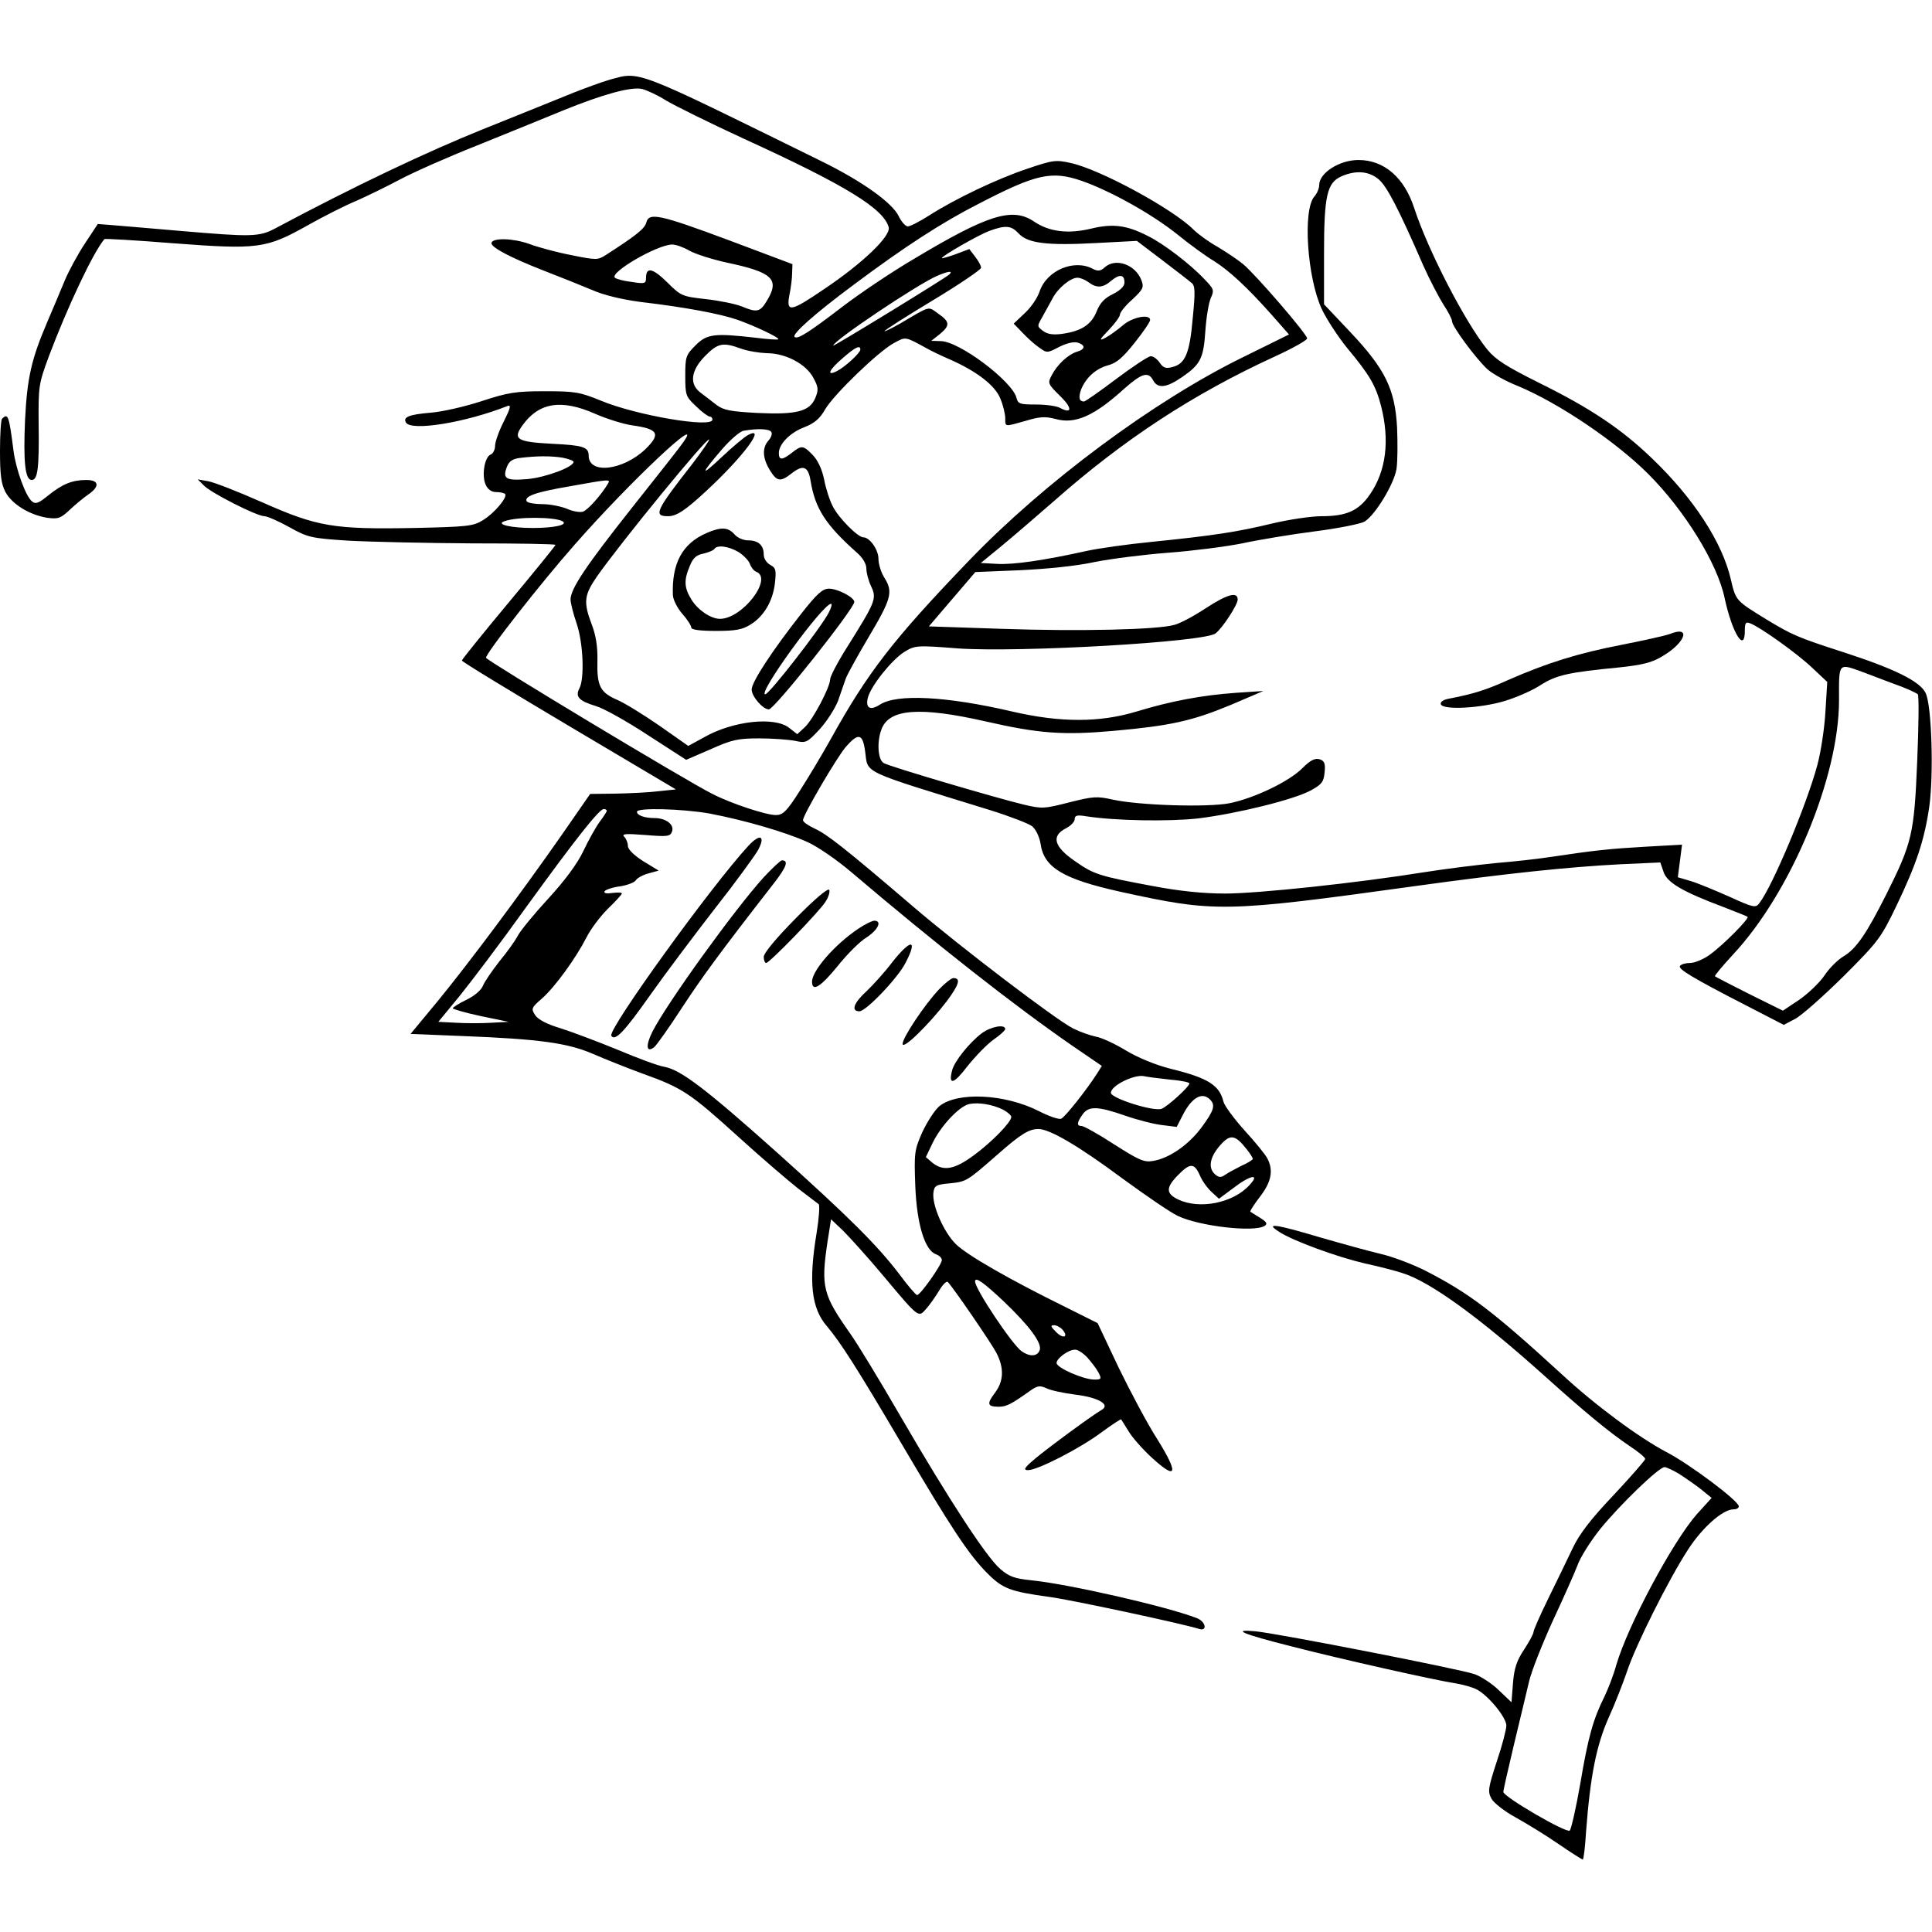 <?xml version="1.0" standalone="no"?>
<!DOCTYPE svg PUBLIC "-//W3C//DTD SVG 20010904//EN"
 "http://www.w3.org/TR/2001/REC-SVG-20010904/DTD/svg10.dtd">
<svg version="1.0" xmlns="http://www.w3.org/2000/svg"
 width="640pt" height="640pt" viewBox="0 0 640 640"
 preserveAspectRatio="xMidYMid meet">
<g transform="translate(0,640) scale(0.1,-0.1)"
fill="#000" stroke="none">
<path d="M2020 6136 c-25 -7 -79 -27 -120 -43 -41 -17 -176 -71 -300 -121
-186 -75 -425 -188 -689 -329 -53 -28 -79 -28 -313 -8 -95 8 -196 17 -223 19
l-51 4 -43 -65 c-23 -35 -53 -90 -66 -121 -13 -31 -39 -94 -59 -140 -52 -122
-66 -183 -73 -323 -6 -138 0 -199 22 -199 20 0 25 39 23 185 -1 126 0 133 34
225 61 162 147 345 184 388 1 2 105 -4 230 -14 279 -21 305 -18 444 60 55 31
127 67 161 81 34 15 98 46 143 70 45 24 160 75 256 113 96 39 225 91 285 116
133 54 227 80 263 71 15 -4 50 -20 77 -37 28 -17 145 -75 260 -128 337 -154
462 -231 479 -293 7 -29 -85 -118 -213 -204 -113 -77 -127 -79 -116 -20 5 23
9 56 9 72 l1 30 -210 79 c-231 86 -265 93 -274 59 -5 -20 -32 -42 -133 -107
-28 -18 -32 -18 -116 -1 -47 9 -110 26 -139 37 -53 19 -122 21 -125 3 -2 -14
62 -48 172 -91 52 -20 124 -49 160 -64 40 -18 101 -32 160 -40 152 -18 263
-39 322 -59 57 -20 142 -60 136 -65 -1 -2 -34 0 -73 5 -139 16 -163 13 -201
-25 -32 -32 -34 -38 -34 -101 0 -65 2 -69 36 -101 19 -19 40 -34 45 -34 5 0 9
-4 9 -10 0 -29 -253 14 -370 63 -69 28 -84 31 -185 31 -96 0 -122 -4 -210 -33
-55 -18 -130 -35 -167 -38 -74 -6 -94 -15 -83 -33 18 -29 197 0 336 55 13 5
10 -7 -12 -51 -16 -31 -29 -68 -29 -81 0 -13 -7 -26 -15 -29 -20 -8 -30 -70
-16 -100 7 -15 19 -24 34 -24 13 0 26 -3 30 -6 10 -10 -35 -64 -73 -87 -32
-20 -50 -22 -227 -26 -268 -5 -321 4 -502 84 -81 36 -163 68 -182 71 l-34 6
20 -20 c24 -25 176 -102 201 -102 9 0 46 -16 82 -36 61 -34 71 -37 196 -45 72
-4 256 -8 409 -9 152 0 277 -2 277 -5 0 -3 -70 -89 -155 -191 -85 -102 -155
-189 -155 -192 0 -4 160 -101 355 -217 l354 -210 -57 -6 c-31 -4 -95 -7 -142
-8 l-85 -1 -95 -137 c-132 -189 -310 -428 -413 -553 l-87 -105 172 -7 c256
-10 348 -23 432 -59 39 -17 114 -47 166 -66 131 -47 156 -64 315 -208 77 -70
167 -147 200 -173 33 -25 63 -48 67 -51 4 -4 1 -47 -7 -96 -27 -163 -17 -249
34 -308 45 -53 100 -139 246 -387 166 -282 224 -370 286 -432 51 -51 75 -60
205 -78 70 -9 443 -89 496 -106 29 -9 22 25 -8 36 -101 39 -426 113 -547 125
-57 6 -74 12 -104 38 -46 40 -170 230 -328 502 -70 121 -146 246 -169 278 -90
128 -97 154 -75 302 l12 76 40 -38 c21 -21 81 -87 132 -148 119 -142 117 -140
142 -112 11 12 30 39 43 60 12 21 26 35 30 30 24 -27 145 -204 161 -235 26
-51 24 -94 -6 -133 -27 -36 -24 -45 14 -45 25 0 42 9 105 54 23 16 31 17 53 7
14 -7 57 -16 96 -21 75 -9 116 -33 87 -50 -30 -17 -177 -125 -221 -162 -37
-31 -40 -38 -23 -38 31 0 172 72 244 126 34 25 63 44 64 42 1 -2 13 -20 25
-40 12 -20 47 -60 78 -88 82 -75 88 -52 17 62 -33 51 -90 159 -129 239 l-69
146 -106 53 c-189 93 -324 171 -363 208 -40 39 -80 129 -75 171 3 23 8 27 54
31 56 6 56 6 159 96 77 68 104 84 135 84 37 0 133 -56 277 -163 78 -57 161
-114 185 -125 71 -34 252 -55 287 -33 11 7 7 13 -15 27 -16 10 -31 19 -32 20
-2 2 12 24 32 50 38 49 45 88 24 127 -6 12 -40 54 -75 92 -35 39 -66 81 -70
95 -13 55 -51 79 -173 109 -52 13 -110 37 -150 61 -36 22 -81 43 -100 46 -19
4 -53 16 -75 27 -56 28 -375 271 -528 402 -229 196 -288 242 -328 260 -21 10
-39 22 -39 28 0 17 112 208 142 243 42 48 56 44 64 -16 10 -74 -19 -60 415
-194 64 -20 126 -44 138 -53 13 -11 24 -35 28 -58 11 -79 75 -117 264 -159
315 -69 343 -69 979 19 303 42 505 63 677 72 l133 6 11 -32 c12 -35 63 -65
199 -116 41 -16 77 -30 79 -32 7 -5 -79 -92 -123 -124 -21 -16 -52 -29 -67
-29 -15 0 -30 -4 -34 -10 -6 -10 37 -37 218 -130 l126 -65 38 20 c21 11 93 75
160 141 116 116 124 127 176 235 66 138 92 217 108 327 15 107 8 336 -12 376
-18 39 -104 81 -274 136 -152 49 -169 57 -255 109 -99 61 -100 61 -116 130
-28 124 -124 271 -262 403 -102 98 -204 166 -374 250 -108 54 -143 76 -171
110 -74 91 -197 330 -242 468 -33 102 -100 160 -185 160 -63 0 -130 -43 -130
-83 0 -11 -7 -28 -16 -38 -39 -44 -24 -269 25 -374 16 -33 53 -90 83 -127 75
-90 95 -124 113 -193 29 -114 17 -215 -37 -293 -37 -54 -78 -72 -160 -72 -35
0 -108 -11 -163 -24 -116 -28 -193 -40 -400 -61 -82 -8 -179 -22 -215 -30
-140 -31 -242 -46 -296 -43 l-55 3 72 59 c40 33 115 98 168 144 234 207 464
357 734 481 59 27 107 54 107 60 0 14 -170 211 -212 246 -18 15 -56 40 -84 57
-29 16 -65 42 -81 58 -68 68 -309 199 -406 220 -49 11 -59 10 -144 -19 -99
-33 -240 -100 -327 -156 -30 -19 -61 -35 -69 -35 -7 0 -21 15 -30 34 -21 44
-121 116 -258 183 -624 307 -597 297 -699 269z m2547 -330 c27 -23 65 -95 148
-286 21 -47 51 -104 66 -128 16 -24 29 -49 29 -56 0 -17 77 -121 116 -158 16
-15 62 -41 103 -57 134 -56 323 -183 431 -291 120 -120 229 -296 253 -411 25
-116 67 -184 67 -108 0 26 3 30 18 24 34 -13 157 -101 205 -147 l50 -47 -6
-98 c-3 -54 -15 -134 -27 -178 -36 -133 -148 -400 -192 -457 -12 -16 -19 -15
-98 21 -47 21 -105 45 -128 52 l-44 13 7 54 7 54 -124 -7 c-118 -7 -159 -11
-313 -34 -38 -6 -119 -15 -180 -20 -60 -6 -166 -19 -235 -30 -224 -36 -553
-71 -662 -71 -71 0 -151 8 -240 25 -177 33 -194 38 -258 83 -68 47 -78 82 -31
107 17 8 31 23 31 31 0 13 8 15 38 10 97 -15 274 -18 372 -7 129 16 316 62
373 93 36 20 42 28 45 60 3 29 -1 38 -17 43 -15 4 -30 -3 -56 -29 -44 -45
-162 -101 -243 -117 -74 -14 -297 -7 -385 12 -53 12 -66 11 -145 -9 -83 -21
-90 -22 -152 -7 -88 21 -441 125 -462 137 -20 10 -24 70 -8 112 25 68 126 76
346 26 175 -40 256 -46 424 -31 189 17 259 33 385 85 l110 47 -90 -6 c-113 -8
-215 -27 -330 -62 -122 -37 -253 -37 -412 0 -219 51 -382 59 -438 23 -32 -21
-49 -12 -40 23 10 39 79 125 120 151 36 22 40 23 179 12 202 -14 819 21 853
50 24 19 73 95 73 112 0 27 -34 18 -106 -29 -38 -25 -84 -50 -104 -55 -55 -16
-313 -22 -574 -13 l-239 8 77 90 77 90 147 6 c87 4 188 14 247 27 55 11 165
25 245 31 80 6 190 20 245 31 55 12 164 30 242 40 78 10 151 25 163 32 36 22
98 125 106 174 4 26 4 88 2 138 -7 127 -39 193 -155 316 l-87 92 0 167 c0 194
10 236 58 257 48 21 91 17 123 -10z m-984 -5 c94 -33 228 -107 314 -175 44
-36 101 -77 125 -91 50 -32 107 -84 189 -176 l59 -67 -152 -75 c-296 -145
-658 -414 -908 -674 -252 -262 -336 -371 -459 -593 -29 -52 -76 -130 -103
-172 -42 -66 -55 -78 -78 -78 -32 0 -148 38 -210 70 -81 40 -750 443 -750 451
0 16 181 247 293 374 186 212 437 447 359 338 -11 -16 -86 -111 -167 -213
-152 -192 -205 -270 -205 -306 0 -11 9 -47 20 -79 22 -64 27 -183 9 -216 -14
-27 -1 -41 55 -58 25 -7 102 -50 172 -96 l127 -82 81 35 c71 32 91 36 161 36
44 0 97 -4 118 -8 37 -8 40 -7 82 38 24 26 51 69 61 94 9 26 21 60 26 75 6 15
39 75 74 134 76 128 83 151 55 197 -12 18 -21 47 -21 65 0 30 -29 71 -50 71
-18 0 -81 63 -101 102 -11 21 -24 62 -29 90 -7 33 -20 62 -37 80 -32 33 -37
34 -70 8 -32 -25 -43 -25 -43 -1 0 30 37 68 85 86 33 13 51 28 69 60 30 50
177 192 228 219 39 21 35 22 108 -18 14 -8 47 -24 75 -36 91 -40 152 -87 169
-131 9 -21 16 -51 16 -64 0 -30 -3 -29 68 -9 46 14 65 15 99 6 65 -18 128 10
229 102 57 50 78 56 94 26 15 -28 44 -25 96 11 61 42 71 62 77 154 3 44 11 92
18 108 12 26 10 30 -22 63 -46 49 -135 117 -186 142 -70 36 -116 42 -187 25
-78 -19 -141 -11 -192 24 -71 47 -152 22 -397 -125 -70 -41 -176 -112 -235
-157 -115 -88 -150 -110 -160 -101 -9 9 67 77 195 172 170 127 293 207 417
270 189 98 240 109 339 75z m-208 -175 c30 -32 94 -40 258 -31 l133 7 83 -63
c46 -35 90 -69 98 -76 12 -9 13 -28 4 -118 -10 -116 -25 -151 -68 -161 -21 -6
-30 -2 -41 14 -8 12 -21 22 -30 22 -8 0 -59 -34 -114 -75 -54 -41 -103 -75
-107 -75 -16 0 -19 13 -10 39 16 40 49 70 90 81 29 8 49 26 88 75 28 35 51 69
51 75 0 21 -60 10 -92 -19 -18 -15 -44 -34 -58 -41 -20 -10 -18 -5 13 27 20
21 37 44 37 51 0 7 18 30 41 50 36 34 39 40 30 64 -20 52 -86 75 -122 42 -13
-12 -22 -13 -38 -5 -62 34 -153 -4 -177 -74 -7 -22 -30 -55 -50 -73 l-36 -34
29 -30 c15 -16 40 -39 55 -49 26 -19 27 -19 67 2 24 12 48 18 61 14 26 -8 26
-22 -2 -30 -30 -9 -66 -43 -84 -78 -14 -26 -13 -29 28 -69 41 -40 40 -61 -1
-39 -11 6 -46 11 -79 11 -54 0 -60 2 -65 23 -15 55 -190 187 -251 187 l-31 1
28 22 c35 29 34 41 -5 68 -35 25 -23 28 -130 -35 -27 -15 -48 -25 -48 -23 0 3
72 49 160 102 88 53 160 102 160 108 0 7 -9 23 -20 37 l-19 25 -45 -17 c-25
-9 -46 -15 -46 -13 0 7 120 76 157 90 55 20 73 18 98 -9z m-1092 -56 c19 -11
75 -29 125 -40 152 -32 176 -55 132 -127 -22 -37 -33 -39 -83 -18 -20 8 -73
19 -118 24 -79 9 -83 10 -129 56 -48 47 -70 52 -70 14 0 -18 -4 -20 -47 -13
-27 3 -52 10 -56 14 -19 17 141 110 190 110 12 0 37 -9 56 -20z m862 -79 c-14
-13 -385 -240 -385 -236 0 16 279 203 344 231 37 16 54 18 41 5z m580 -27 c0
-12 -14 -26 -38 -38 -27 -13 -43 -29 -54 -57 -18 -45 -51 -66 -115 -75 -30 -4
-49 -1 -63 10 -20 15 -20 15 -1 48 10 18 25 45 33 60 17 33 59 68 82 68 10 0
26 -7 37 -15 26 -20 48 -19 75 5 28 23 44 21 44 -6z m-1270 -219 c22 -8 60
-14 85 -15 63 0 130 -36 154 -81 17 -31 18 -40 7 -67 -19 -45 -61 -56 -192
-50 -90 5 -112 9 -136 27 -15 12 -39 30 -52 40 -38 28 -33 73 14 121 43 44 60
47 120 25z m395 -3 c0 -11 -50 -57 -77 -71 -37 -19 -27 4 19 43 41 36 58 44
58 28z m-878 -213 c39 -17 94 -34 122 -38 87 -12 96 -28 44 -79 -75 -71 -188
-84 -188 -21 0 28 -18 34 -122 39 -115 6 -130 15 -98 60 55 77 129 89 242 39z
m583 -60 c4 -5 0 -18 -9 -28 -22 -24 -20 -59 4 -98 23 -38 35 -40 70 -13 40
32 57 26 65 -22 15 -92 49 -146 155 -240 18 -16 30 -36 30 -52 0 -14 7 -40 16
-59 19 -40 14 -51 -80 -201 -31 -49 -56 -97 -56 -106 0 -26 -57 -134 -84 -159
l-25 -23 -27 21 c-48 38 -186 23 -281 -31 l-53 -29 -94 66 c-52 36 -115 75
-140 86 -58 25 -69 46 -67 130 1 47 -5 85 -19 121 -28 74 -25 97 18 159 80
114 364 461 371 453 2 -2 -23 -38 -55 -80 -123 -157 -130 -174 -81 -174 28 0
57 19 127 84 123 114 200 218 138 185 -13 -7 -52 -40 -87 -73 -72 -68 -72 -59
1 26 27 31 59 59 71 61 44 8 86 7 92 -4z m-692 -85 c20 -4 37 -10 37 -14 0
-17 -91 -51 -152 -57 -72 -6 -84 1 -69 40 7 19 19 27 43 30 57 7 102 7 141 1z
m151 -86 c-21 -36 -67 -88 -83 -93 -10 -3 -34 1 -54 10 -20 8 -56 15 -81 15
-25 0 -47 4 -51 9 -10 17 30 31 142 50 133 24 136 24 127 9z m-150 -125 c18
-12 -29 -22 -99 -22 -73 0 -123 12 -95 22 42 16 168 15 194 0z m4436 -548 c25
-10 49 -21 53 -25 4 -4 3 -103 -2 -221 -10 -243 -17 -271 -103 -443 -65 -129
-99 -179 -141 -204 -19 -11 -47 -39 -63 -63 -16 -24 -54 -60 -84 -81 l-54 -36
-111 55 c-60 30 -112 57 -114 59 -2 2 25 34 59 71 192 205 352 588 352 843 0
129 -5 124 86 91 42 -16 97 -37 122 -46z m-4290 -411 c0 -3 -11 -20 -24 -37
-13 -18 -37 -61 -54 -97 -20 -42 -61 -97 -116 -157 -47 -51 -92 -106 -101
-123 -8 -16 -36 -55 -61 -85 -24 -31 -49 -67 -54 -80 -6 -15 -28 -34 -55 -47
-25 -12 -45 -25 -45 -28 0 -3 42 -15 93 -26 l92 -19 -57 -3 c-32 -2 -84 -2
-117 0 l-59 3 70 85 c38 47 138 179 221 295 163 225 242 325 257 325 6 0 10
-3 10 -6z m341 -9 c115 -22 250 -61 323 -94 34 -15 99 -60 146 -100 286 -243
541 -443 732 -575 l98 -67 -17 -27 c-34 -53 -106 -144 -118 -148 -7 -3 -40 8
-73 25 -114 58 -272 65 -331 16 -15 -13 -40 -52 -56 -86 -26 -59 -27 -68 -23
-178 5 -127 32 -214 69 -226 10 -4 19 -12 19 -19 0 -15 -71 -116 -82 -116 -4
0 -30 30 -58 68 -73 96 -166 189 -408 406 -235 210 -317 272 -371 282 -20 3
-90 29 -156 57 -66 27 -151 59 -189 71 -44 13 -74 29 -83 43 -14 21 -13 25 22
55 44 39 112 133 148 203 14 28 46 70 71 95 25 24 46 47 46 50 0 4 -14 4 -31
2 -20 -3 -30 -1 -26 6 4 5 27 13 52 16 24 4 48 13 52 21 5 7 23 17 42 22 l33
9 -51 31 c-31 20 -51 39 -51 51 0 10 -6 24 -12 30 -10 10 4 11 69 6 74 -6 83
-5 89 11 9 23 -20 45 -57 45 -34 0 -59 9 -59 21 0 14 150 10 241 -6z m1522
-881 c37 -3 67 -9 67 -13 0 -11 -73 -77 -92 -84 -27 -10 -168 35 -168 53 0 24
78 62 110 55 8 -2 45 -7 83 -11z m135 -66 c19 -19 14 -36 -28 -93 -43 -58
-108 -103 -162 -111 -28 -5 -47 4 -127 55 -52 34 -101 61 -108 61 -17 0 -16
11 3 38 20 29 50 28 142 -4 40 -14 95 -28 122 -31 l48 -6 21 41 c29 56 63 76
89 50z m-685 -34 c15 -8 27 -19 27 -24 0 -17 -64 -83 -124 -127 -64 -47 -100
-54 -137 -25 l-22 19 23 48 c28 57 89 122 122 128 31 6 77 -2 111 -19z m806
-130 c12 -15 21 -29 21 -33 0 -3 -17 -14 -38 -23 -20 -10 -44 -23 -54 -30 -13
-9 -20 -9 -32 1 -25 21 -19 57 15 96 34 39 50 37 88 -11z m-155 -86 c7 -18 25
-43 39 -56 l25 -23 47 35 c57 44 91 50 54 10 -54 -59 -164 -81 -235 -48 -42
20 -43 39 -2 81 40 41 54 41 72 1z m-650 -418 c87 -83 129 -140 120 -163 -8
-21 -33 -22 -60 -3 -31 22 -154 206 -154 231 0 17 28 -3 94 -65z m196 -95 c21
-25 1 -31 -22 -7 -18 18 -19 22 -6 22 8 0 21 -7 28 -15z m82 -92 c14 -16 31
-38 37 -50 11 -21 9 -23 -14 -23 -36 0 -125 39 -125 55 0 15 39 44 61 44 8 1
27 -11 41 -26z"/>
<path d="M5532 4300 c-12 -5 -84 -21 -160 -36 -145 -28 -247 -60 -377 -117
-73 -33 -115 -46 -198 -62 -16 -3 -27 -11 -24 -18 7 -20 133 -13 212 11 39 12
92 35 119 53 52 33 93 42 259 58 76 8 109 16 142 36 78 45 99 104 27 75z"/>
<path d="M2340 4634 c-80 -35 -115 -100 -111 -206 1 -15 15 -43 31 -61 17 -19
30 -40 30 -46 0 -7 28 -11 81 -11 65 0 88 4 115 21 44 27 74 77 81 137 5 44 3
51 -16 61 -12 7 -21 21 -21 34 0 31 -18 47 -52 47 -16 0 -36 9 -45 20 -21 24
-45 25 -93 4z m107 -63 c17 -11 34 -29 37 -39 4 -11 13 -23 21 -26 57 -22 -46
-156 -120 -156 -30 0 -73 29 -94 63 -25 40 -26 65 -6 112 10 26 22 37 45 41
17 4 33 11 36 15 9 15 47 10 81 -10z"/>
<path d="M2655 4368 c-96 -122 -165 -227 -165 -252 0 -23 37 -66 57 -66 18 0
283 334 283 356 0 15 -55 44 -84 44 -21 0 -40 -17 -91 -82z m90 2 c-26 -50
-197 -270 -210 -270 -27 0 189 298 218 300 4 0 1 -13 -8 -30z"/>
<path d="M2479 3598 c-122 -132 -466 -608 -454 -629 12 -19 41 10 129 135 51
72 148 201 214 286 67 85 130 172 142 192 27 49 9 59 -31 16z"/>
<path d="M2530 3494 c-97 -107 -320 -416 -369 -512 -23 -46 -20 -72 7 -50 8 7
49 65 90 128 66 101 125 182 304 412 43 55 52 78 28 78 -4 0 -31 -25 -60 -56z"/>
<path d="M2636 3358 c-65 -66 -106 -115 -106 -128 0 -11 4 -20 8 -20 11 0 174
168 196 202 10 15 16 33 13 40 -3 8 -47 -29 -111 -94z"/>
<path d="M2844 3324 c-78 -52 -154 -139 -154 -176 0 -35 28 -18 85 52 31 39
74 82 96 95 38 25 52 55 25 55 -7 0 -31 -12 -52 -26z"/>
<path d="M2956 3213 c-24 -32 -63 -75 -85 -96 -43 -39 -53 -67 -24 -67 22 0
128 111 153 161 41 79 18 80 -44 2z"/>
<path d="M3110 3122 c-47 -50 -120 -159 -120 -180 0 -21 86 63 146 141 41 55
48 77 22 77 -6 0 -28 -17 -48 -38z"/>
<path d="M3252 2977 c-40 -30 -91 -93 -98 -123 -13 -50 5 -46 50 13 27 34 66
74 87 89 22 15 39 31 39 35 0 17 -47 9 -78 -14z"/>
<path d="M7 5013 c-4 -3 -7 -52 -7 -107 0 -79 4 -109 18 -136 22 -40 78 -75
137 -85 37 -5 45 -3 77 27 19 18 47 41 62 51 37 26 34 47 -8 47 -46 0 -79 -13
-126 -51 -32 -26 -42 -30 -54 -20 -21 17 -53 106 -61 166 -15 117 -18 128 -38
108z"/>
<path d="M4238 2319 c46 -30 192 -83 282 -104 41 -9 98 -23 125 -32 92 -28
257 -148 475 -344 129 -116 210 -183 278 -229 29 -19 52 -38 52 -43 0 -4 -47
-58 -105 -120 -77 -81 -114 -130 -136 -177 -17 -36 -53 -110 -80 -165 -27 -55
-49 -105 -49 -111 0 -6 -14 -32 -31 -58 -24 -36 -33 -61 -37 -111 l-5 -64 -41
39 c-22 22 -59 46 -81 54 -48 17 -647 134 -725 142 -84 8 -44 -9 115 -49 162
-42 479 -113 545 -123 25 -4 57 -13 71 -20 38 -19 99 -93 99 -120 0 -13 -14
-67 -32 -120 -29 -89 -30 -99 -17 -123 8 -14 44 -42 79 -61 36 -20 100 -59
142 -88 42 -29 79 -52 81 -52 3 0 8 42 11 92 14 185 34 285 74 376 22 48 49
118 62 156 28 85 138 305 202 403 47 73 115 133 150 133 10 0 18 4 18 10 0 18
-163 140 -240 180 -91 48 -236 155 -348 259 -227 208 -305 267 -449 341 -43
22 -110 47 -148 56 -39 9 -129 34 -202 55 -151 45 -184 49 -135 18z m1322
-800 c19 -12 52 -35 73 -51 l37 -30 -49 -54 c-80 -91 -229 -369 -267 -500 -9
-33 -27 -79 -39 -104 -37 -74 -54 -133 -80 -288 -14 -80 -30 -151 -35 -156
-10 -10 -220 112 -220 128 0 6 16 76 35 156 19 80 42 174 50 209 8 35 44 125
78 200 35 75 72 158 82 184 9 27 44 82 76 122 64 79 194 205 213 205 6 0 27
-10 46 -21z"/>
</g>
</svg>
